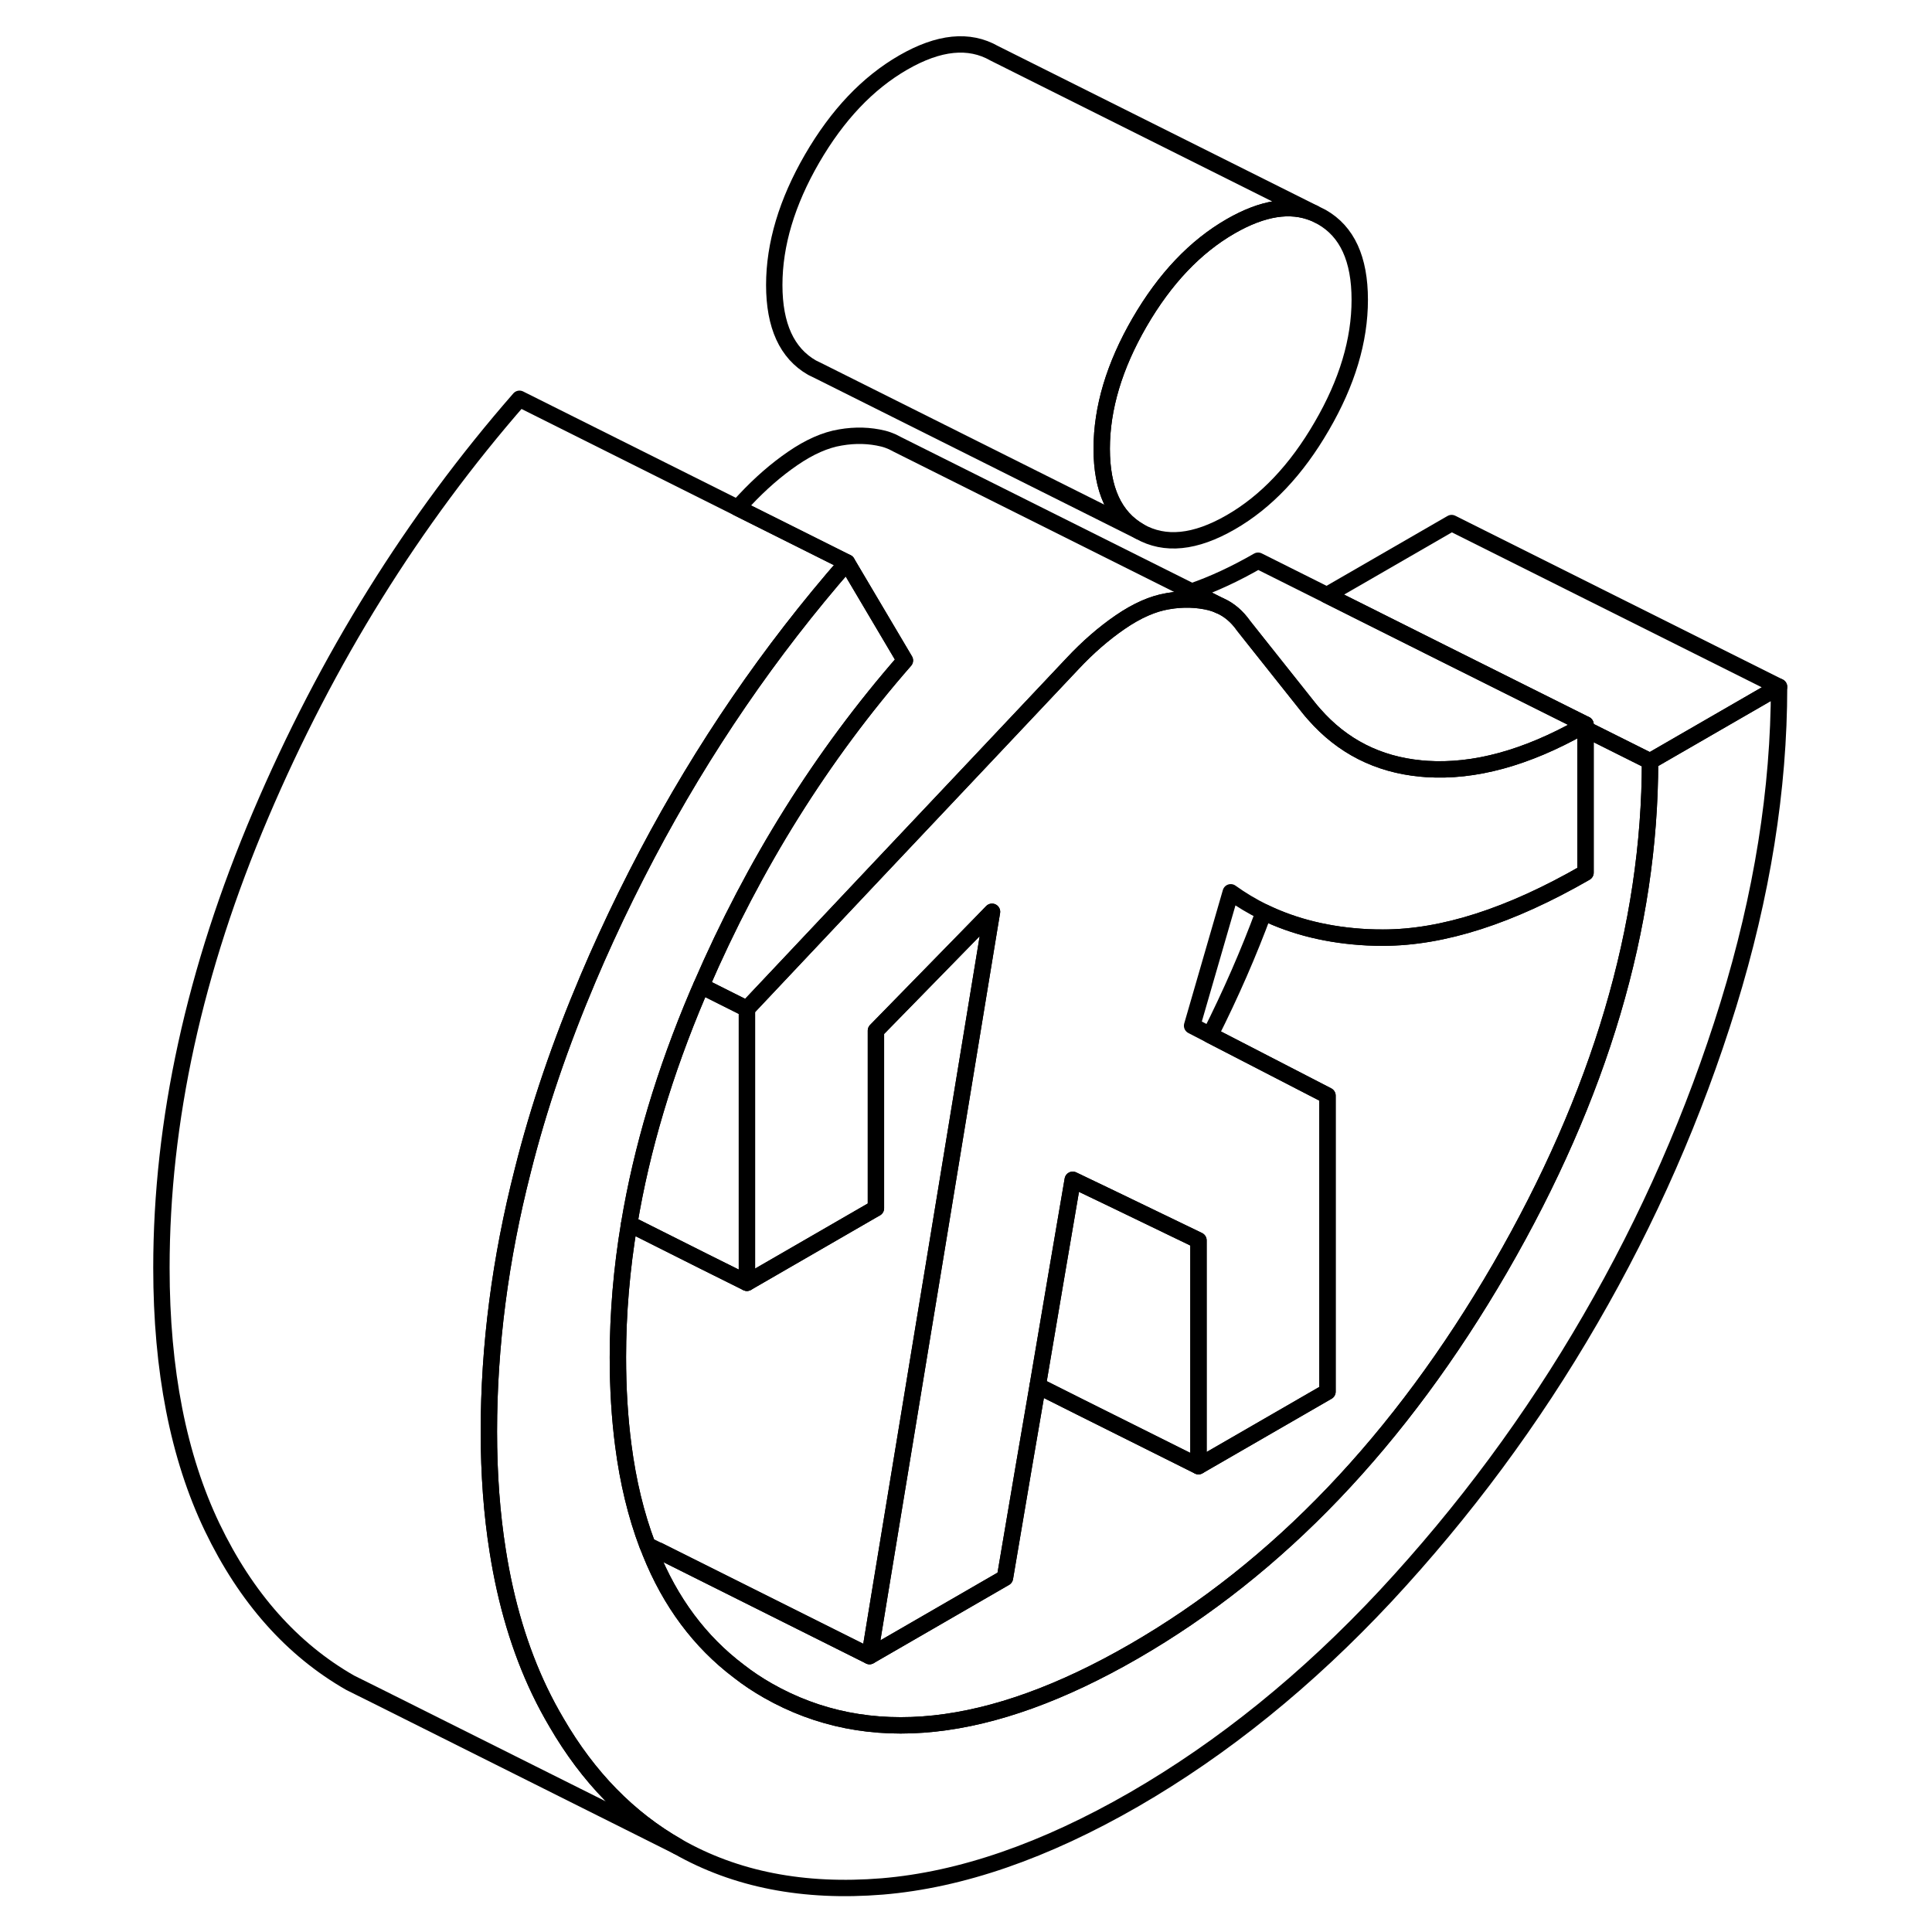 <svg width="48" height="48" viewBox="0 0 104 118" fill="none" xmlns="http://www.w3.org/2000/svg" stroke-width="1px"
     stroke-linecap="round" stroke-linejoin="round">
    <path d="M76.049 18.308C76.049 20.798 75.279 23.368 73.729 26.028C72.189 28.688 70.339 30.648 68.169 31.898C65.999 33.148 64.149 33.338 62.599 32.458C61.059 31.578 60.289 29.888 60.289 27.408C60.289 24.928 61.059 22.348 62.599 19.688C64.149 17.018 65.999 15.068 68.169 13.818C70.119 12.698 71.809 12.428 73.249 13.018L73.729 13.258C75.279 14.138 76.049 15.818 76.049 18.308Z" stroke="currentColor" stroke-linejoin="round"/>
    <path d="M101.659 41.947C101.659 48.207 100.619 54.677 98.559 61.367C96.489 68.067 93.679 74.467 90.129 80.587C86.589 86.707 82.419 92.327 77.629 97.477C72.829 102.617 67.709 106.757 62.259 109.907C56.809 113.047 51.689 114.817 46.889 115.217C42.099 115.607 37.929 114.797 34.389 112.777C31.389 111.067 28.929 108.547 26.989 105.207C26.629 104.597 26.279 103.947 25.959 103.277C24.759 100.767 23.899 97.917 23.399 94.727C23.039 92.467 22.859 90.037 22.859 87.437C22.859 82.217 23.549 76.897 24.929 71.497C25.899 67.627 27.239 63.717 28.919 59.757C29.269 58.927 29.629 58.117 29.999 57.307C30.799 55.557 31.639 53.857 32.519 52.187C35.939 45.707 40.009 39.757 44.729 34.357L48.269 40.337C43.199 46.137 39.049 52.767 35.829 60.217C35.759 60.377 35.689 60.537 35.619 60.697C33.589 65.477 32.189 70.157 31.429 74.747C30.969 77.497 30.739 80.207 30.739 82.888C30.739 84.808 30.849 86.597 31.069 88.278C31.359 90.517 31.849 92.537 32.539 94.357C32.589 94.517 32.649 94.657 32.719 94.807C33.939 97.857 35.749 100.277 38.119 102.067C38.679 102.507 39.269 102.897 39.899 103.257C46.009 106.737 53.459 105.937 62.259 100.857C71.059 95.777 78.509 87.977 84.619 77.447C90.719 66.907 93.779 56.597 93.779 46.497L101.659 41.947Z" stroke="currentColor" stroke-linejoin="round"/>
    <path d="M34.389 112.777L15.999 103.577L14.389 102.777C10.839 100.747 8.029 97.588 5.959 93.278C3.899 88.978 2.859 83.697 2.859 77.437C2.859 68.477 4.879 59.247 8.919 49.757C12.959 40.267 18.229 31.797 24.729 24.357L38.049 31.017L44.729 34.357C40.009 39.757 35.939 45.707 32.519 52.187C31.639 53.857 30.799 55.557 29.999 57.307C29.629 58.117 29.269 58.927 28.919 59.757C27.239 63.717 25.899 67.627 24.929 71.497C23.549 76.897 22.859 82.217 22.859 87.437C22.859 90.037 23.039 92.467 23.399 94.727C23.899 97.917 24.759 100.767 25.959 103.277C26.279 103.947 26.629 104.597 26.989 105.207C28.929 108.547 31.389 111.067 34.389 112.777Z" stroke="currentColor" stroke-linejoin="round"/>
    <path d="M73.249 13.017C71.809 12.427 70.119 12.697 68.169 13.817C65.999 15.067 64.149 17.017 62.599 19.687C61.059 22.347 60.289 24.917 60.289 27.407C60.289 29.897 61.059 31.577 62.599 32.457L43.089 22.697L42.599 22.457C41.059 21.577 40.289 19.887 40.289 17.407C40.289 14.927 41.059 12.347 42.599 9.687C44.149 7.017 45.999 5.067 48.169 3.817C50.339 2.567 52.189 2.377 53.729 3.257L73.249 13.017Z" stroke="currentColor" stroke-linejoin="round"/>
    <path d="M67.469 36.978C67.299 36.898 67.119 36.838 66.939 36.788C66.119 36.588 65.249 36.558 64.329 36.718C63.409 36.868 62.439 37.298 61.419 37.998C60.399 38.698 59.439 39.538 58.519 40.518L52.729 46.658L46.659 53.088L38.619 61.618L35.829 60.218C39.049 52.768 43.199 46.138 48.269 40.338L44.729 34.358L38.049 31.018L38.519 30.518C39.439 29.538 40.399 28.698 41.419 27.998C42.439 27.298 43.409 26.868 44.329 26.718C45.249 26.558 46.119 26.588 46.939 26.788C47.139 26.838 47.329 26.908 47.509 26.988L47.799 27.138L65.779 36.128H65.789L67.469 36.978Z" stroke="currentColor" stroke-linejoin="round"/>
    <path d="M89.839 44.247C89.749 44.297 89.669 44.347 89.579 44.397C86.199 46.297 83.049 47.157 80.139 46.967C80.019 46.957 79.899 46.947 79.779 46.937C77.149 46.687 74.979 45.577 73.269 43.627C73.139 43.487 73.019 43.337 72.899 43.187L69.839 39.337L68.959 38.227C68.559 37.657 68.079 37.247 67.519 36.997L67.469 36.977L65.789 36.127C67.099 35.677 68.449 35.047 69.839 34.247L74.039 36.347L81.109 39.887L89.839 44.247Z" stroke="currentColor" stroke-linejoin="round"/>
    <path d="M38.62 61.618V78.348L35.97 77.028L31.43 74.748C32.19 70.158 33.59 65.478 35.62 60.698C35.69 60.538 35.76 60.378 35.83 60.218L38.62 61.618Z" stroke="currentColor" stroke-linejoin="round"/>
    <path d="M66.199 75.758V89.548L59.009 85.958L56.379 84.638L57.559 77.678L58.519 72.058L60.939 73.218L66.199 75.758Z" stroke="currentColor" stroke-linejoin="round"/>
    <path d="M89.839 44.248V53.298C85.239 55.948 81.119 57.268 77.479 57.268C77.159 57.268 76.839 57.268 76.519 57.248C74.169 57.128 72.059 56.618 70.189 55.708C69.479 55.358 68.809 54.958 68.169 54.498L65.809 62.648L66.909 63.218L72.549 66.128L74.079 66.918V84.998L66.199 89.548V75.758L60.939 73.218L58.519 72.058L57.559 77.678L56.379 84.638L55.519 89.648L54.379 96.368L46.109 101.148L46.789 96.998L48.499 86.618L49.399 81.148L50.029 77.338L53.439 56.588L53.589 55.688L52.959 56.338L46.499 62.948V73.798L46.199 73.968L38.619 78.348V61.618L46.659 53.088L52.729 46.658L58.519 40.518C59.439 39.538 60.399 38.698 61.419 37.998C62.439 37.298 63.409 36.868 64.329 36.718C65.249 36.558 66.119 36.588 66.939 36.788C67.119 36.838 67.299 36.898 67.469 36.978L67.519 36.998C68.079 37.248 68.559 37.658 68.959 38.228L69.839 39.338L72.899 43.188C73.019 43.338 73.139 43.488 73.269 43.628C74.979 45.578 77.149 46.688 79.779 46.938C79.899 46.948 80.019 46.958 80.139 46.968C83.049 47.158 86.199 46.298 89.579 44.398C89.669 44.348 89.749 44.298 89.839 44.248Z" stroke="currentColor" stroke-linejoin="round"/>
    <path d="M53.589 55.688L53.439 56.587L50.029 77.338L49.399 81.148L48.499 86.618L46.789 96.998L46.109 101.148L42.889 99.538L33.209 94.698H33.199L32.539 94.368C31.849 92.538 31.359 90.518 31.069 88.278C30.849 86.598 30.739 84.808 30.739 82.888C30.739 80.208 30.969 77.498 31.429 74.748L35.969 77.028L38.619 78.347L46.199 73.968L46.499 73.797V62.947L52.959 56.337L53.589 55.688Z" stroke="currentColor" stroke-linejoin="round"/>
    <path d="M93.779 46.497C93.779 56.597 90.719 66.907 84.619 77.447C78.509 87.977 71.059 95.777 62.259 100.857C53.459 105.937 46.009 106.737 39.899 103.257C39.269 102.897 38.679 102.507 38.119 102.067C35.749 100.277 33.939 97.857 32.719 94.807C32.879 94.777 33.039 94.737 33.199 94.697H33.209L42.889 99.537L46.109 101.147L54.379 96.367L55.519 89.647L56.379 84.637L59.009 85.957L66.199 89.547L74.079 84.997V66.917L72.549 66.127L66.909 63.217C68.179 60.697 69.269 58.197 70.189 55.707C72.059 56.617 74.169 57.127 76.519 57.247C76.839 57.257 77.159 57.267 77.479 57.267C81.119 57.267 85.239 55.947 89.839 53.297V44.527L93.779 46.497Z" stroke="currentColor" stroke-linejoin="round"/>
    <path d="M101.659 41.947L93.779 46.497L89.839 44.527V44.247L81.109 39.887L74.039 36.347L81.659 31.947L101.659 41.947Z" stroke="currentColor" stroke-linejoin="round"/>
</svg>